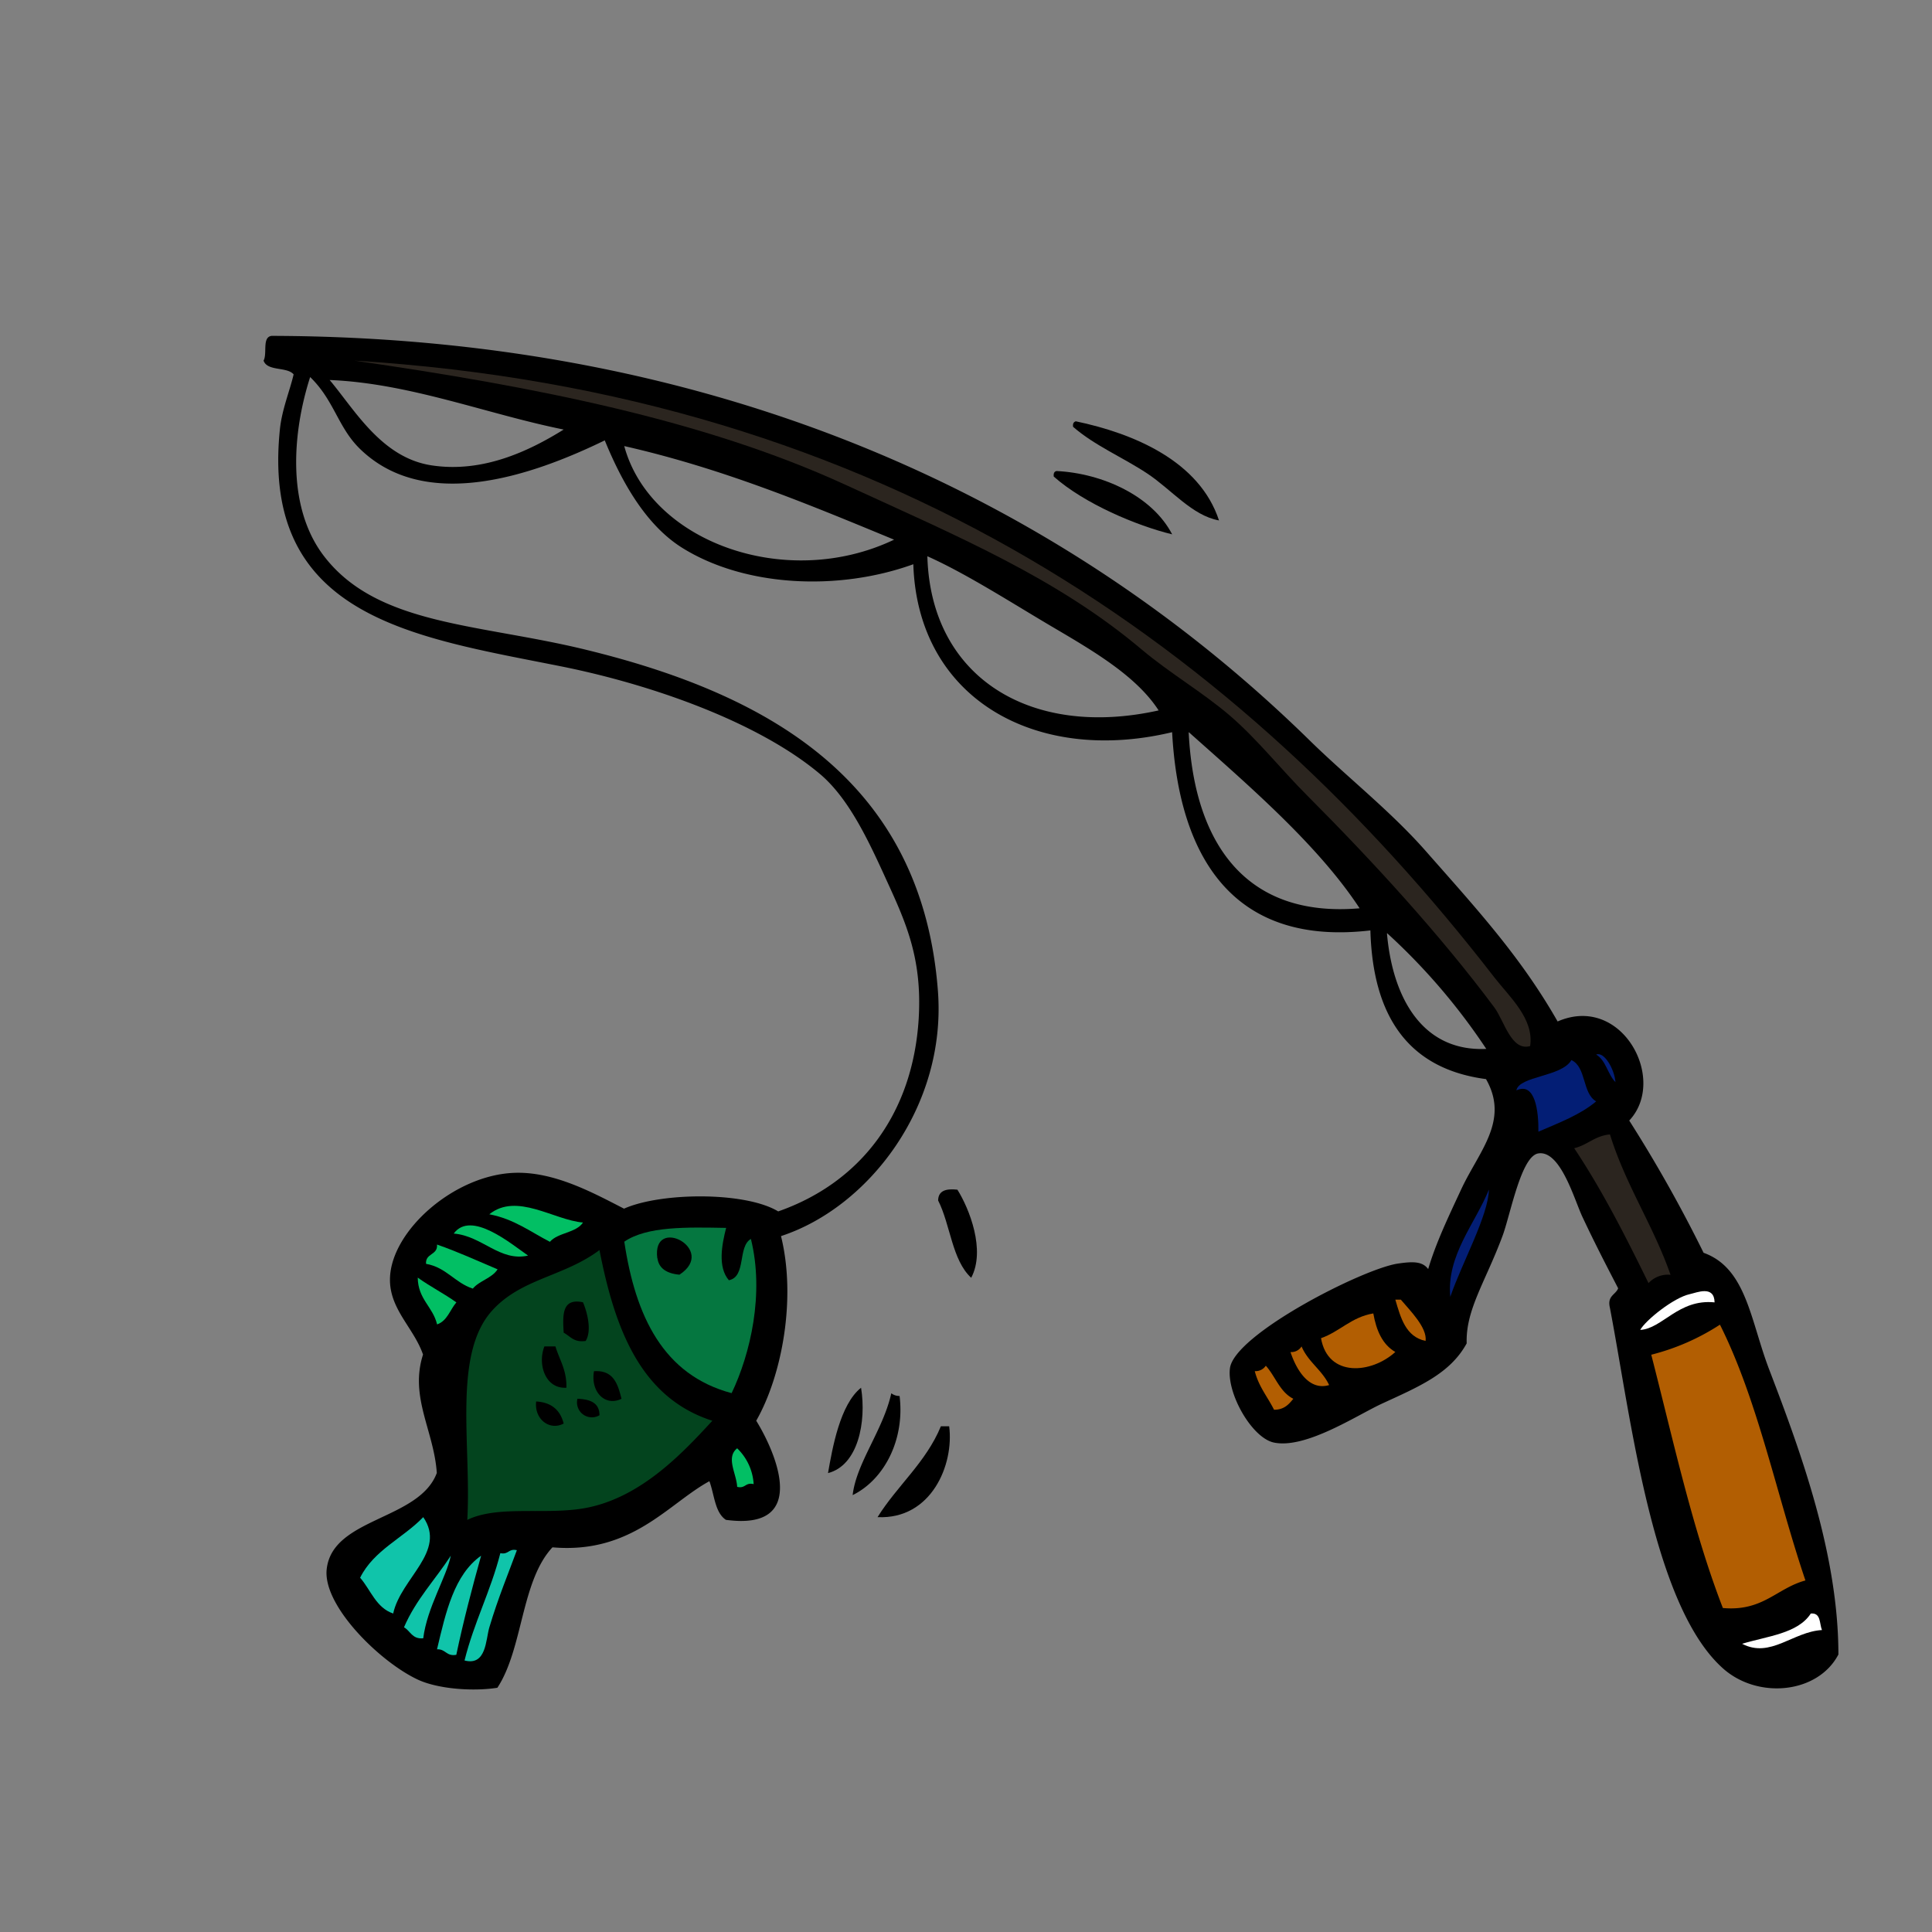 <svg id="Layer_1" data-name="Layer 1" xmlns="http://www.w3.org/2000/svg" viewBox="0 0 450 450">
  <rect x="0" y="0" width="450" height="450" fill="#808080" stroke="none"/>
  <defs>
    <style>
      .cls-1, .cls-2, .cls-3, .cls-4, .cls-5, .cls-6, .cls-7, .cls-8, .cls-9 {
        fill-rule: evenodd;
      }

      .cls-2 {
        fill: #2b251f;
      }

      .cls-3 {
        fill: #031e75;
      }

      .cls-4 {
        fill: #02bf64;
      }

      .cls-5 {
        fill: #057740;
      }

      .cls-6 {
        fill: #03441e;
      }

      .cls-7 {
        fill: #fff;
      }

      .cls-8 {
        fill: #b25e02;
      }

      .cls-9 {
        fill: #10c4aa;
      }
    </style>
  </defs>
  <title>fishingrow</title>
  <g>
    <path class="cls-1" d="M250.58,98.13c-.5.14-.75.54-.64,1.28,5,4.37,11.65,7.14,17.31,10.9s10.42,9.78,16.68,10.91C279.39,107.36,264,100.94,250.58,98.13Z"/>
    <path class="cls-1" d="M245.44,111c7.15,6.33,19.29,11.44,27.58,13.46-4.6-8.88-16.12-14.21-26.93-14.75C245.58,109.82,245.34,110.21,245.44,111Z"/>
    <path class="cls-1" d="M218.51,279.62c2.88,5.67,3.22,13.88,7.7,18,3.41-6.42-.43-16.08-3.21-20.52C220.4,276.81,218.53,277.29,218.51,279.62Z"/>
    <path class="cls-1" d="M200.56,323.23c-4.93,3.88-6.7,14.21-7.7,19.88C199.87,341.32,201.84,331.19,200.56,323.23Z"/>
    <path class="cls-1" d="M209.53,325.15a3.09,3.09,0,0,1-1.93-.63c-1.9,8.59-8.13,16.19-9,23.72C206,344.6,210.78,335.27,209.53,325.15Z"/>
    <path class="cls-1" d="M219.15,332.21C215.64,340.67,209,346,204.4,353.37c12.54.59,17.85-12.25,16.68-21.16Z"/>
    <path class="cls-1" d="M396.8,291.8A322.82,322.82,0,0,0,379.48,261c9-9.57-1.75-29.59-16.68-23.08-8.65-15.18-19-26.38-30.78-39.77-8.18-9.28-18.36-17.25-26.93-25.65-56.45-55.33-136.6-94-241.78-94.27-2.34.22-1,4.13-1.92,5.77.88,2.54,5.46,1.37,7,3.2-.85,3.73-2.73,8.17-3.2,12.83-4.49,43.83,31.4,48.35,65.41,55.16,21.31,4.26,45.94,13,60.28,25,6.72,5.61,11.28,15.33,15.4,24.37,4.54,9.95,8.56,18.37,7.7,32.71-1.35,22.06-13.42,38.13-32.72,44.89-7.71-4.66-27.39-4.45-35.91-.64-7.18-3.67-16.31-8.72-25.65-8.34-13.89.56-28.41,13.34-28.86,24.37-.3,7.28,5.52,11.64,7.69,17.95-3.18,9.91,2.55,17.76,3.21,27.58-4.12,11.05-24.36,10.36-25.65,22.45-.91,8.46,12.34,21.5,21.16,25.65,4.77,2.25,13,2.82,18.6,1.93,6-9.14,5.5-24.86,12.83-32.71,18.5,1.61,27-10.21,36.55-15.4,1.17,3.11,1.26,7.3,3.85,9,19.23,2.61,12-15.06,7.06-23.09,6-10.5,9.37-28.46,5.77-43,20.41-6.68,38.59-30.24,36.55-57.08-3.75-49.28-39.84-69.23-82.09-79.52-25-6.09-48.49-5.59-60.92-21.8-8.79-11.47-7.33-28.86-3.21-41.69,5.59,5.41,6.48,11.71,11.54,16.67,15.06,14.74,39.51,6.62,57.08-1.92,3.45,8.41,9,19.36,18,25,14.56,9.12,36.34,10.18,53.87,3.85,1,31.33,28.55,46.71,60.28,39.12,1.56,28.91,14.05,49.93,46.18,46.17.56,20,8.81,32.24,26.93,34.63,5.52,9.68-1.65,16.8-5.77,25.66-3.14,6.75-5.89,12.5-7.7,18.59-1.37-1.88-3.76-1.76-7.05-1.28-8.16,1.19-38.08,16.47-39.12,24.37-.77,5.86,5.11,16.26,10.26,17.32,7.35,1.51,19.1-6.23,25-9,8.67-4,16-7,19.88-14.11-.27-7.81,4.39-14.37,8.34-25,1.86-5,4.32-18.61,8.34-19.24,5.17-.81,8.39,10.77,10.26,14.75,3.15,6.69,5.6,11.37,8.34,16.67-.6,1.55-2.58,1.7-1.93,4.49,4.92,25.65,9.85,69.26,26.3,84,8.16,7.33,22.17,5.92,26.93-3.2,0-23.2-8.7-47-16-66.06C407.7,307.71,406.87,295.41,396.8,291.8ZM100.51,108.39c-11.64-1.78-17.89-12.94-23.73-19.88,18.7.76,36.56,7.91,54.51,11.54C123.12,105.13,112.38,110.2,100.51,108.39Zm44.89-4.49c23,5.23,42.89,13.55,62.85,21.8C183.13,137.68,151.46,126.26,145.4,103.9ZM216,129.56c9.25,4.14,19.85,11,29.49,16.67,9.43,5.55,19.26,11.33,24.38,19.24C240.19,172.07,216.79,157.92,216,129.56Zm60.92,41c14,12.47,30.12,26.31,39.76,41C289.79,213.87,278.12,196,276.87,170.6Zm46.18,46.81a144.58,144.58,0,0,1,23.08,26.94C331.3,245,324.35,232.39,323.05,217.41Z"/>
    <path class="cls-2" d="M82.55,84c123.93,7.65,206.54,67.43,265.51,143.65,3.49,4.51,9.3,9.62,8.34,16-4.41,1.25-6-5.82-8.34-9-12.59-16.9-28.27-34-43.61-49.38-6.1-6.1-11.67-13.17-18-18.6s-13.94-9.84-20.53-15.39c-19.81-16.72-42.91-26.38-69.25-38.48C163.9,97.8,124.61,90.07,82.55,84Z"/>
    <path class="cls-3" d="M371.78,256.53c-3.71,3.13-8.68,5-13.46,7.06.07-4.58-.7-11.69-5.13-9.62.68-3.39,10.55-3.12,12.82-7.06C369.53,248.53,368.51,254.68,371.78,256.53Z"/>
    <path class="cls-2" d="M389.1,296.93a6.14,6.14,0,0,0-5.13,1.93c-5.34-10.9-10.81-21.68-17.31-31.42,3.11-.74,4.8-2.89,8.33-3.21C378.69,276.14,385.07,285.36,389.1,296.93Z"/>
    <path class="cls-4" d="M135.79,284.75c-1.62,2.45-5.82,2.31-7.71,4.49-4.52-2.32-8.36-5.32-14.11-6.41C120.36,277.69,129,284.18,135.79,284.75Z"/>
    <path class="cls-4" d="M123,292.45c-6.6,1.48-10.66-4.59-17.32-5.13C109.72,281.84,119,289.68,123,292.45Z"/>
    <path class="cls-5" d="M169.13,286c-1,3.9-2,9.14.64,12.19,4.1-.81,2-7.82,5.13-9.62,3.17,12.74-.13,26.82-4.49,35.92-15.88-4.23-22.38-17.82-25-35.28C150.72,285.58,160,285.84,169.13,286Zm-16,7.06c.27,2.09,1.8,3.54,5.13,3.84C167.28,291,151.76,282.91,153.1,293.09Z"/>
    <path class="cls-4" d="M101.79,289.88c4.93,1.71,9.45,3.81,14.11,5.77-1.34,2.09-4.22,2.63-5.77,4.49-4.2-1.36-6.17-4.94-10.9-5.77C99.05,291.84,102,292.41,101.79,289.88Z"/>
    <path class="cls-6" d="M139.63,291.16c3.59,18.43,9.62,34.42,26.29,39.76-7.09,7.7-17.23,18.58-30.78,20.53-9,1.29-19.39-.79-26.3,2.56,1-17.25-3.47-38.51,5.78-48.74C121.43,297.73,131.33,297.39,139.63,291.16Zm-8.34,19.25c1.54.81,2.36,2.34,5.13,1.92,1.51-2.47.28-6.88-.63-9C130.85,302.27,131.05,306.31,131.29,310.41Zm.64,12.82c.09-4.15-1.62-6.5-2.56-9.62H126.8C125.17,317.76,127,323.53,131.93,323.23Zm12.83,2.57c-.86-3.42-1.84-6.72-6.41-6.42C137.5,324.23,141,327.68,144.76,325.8Zm-5.13,3.84c0-2.95-2.25-3.73-5.13-3.84A3.47,3.47,0,0,0,139.63,329.64Zm-8.34,1.93c-.78-3.07-2.77-4.93-6.41-5.14C124.4,330.52,128,333.33,131.29,331.57Z"/>
    <path class="cls-4" d="M97.3,297.58c2.86,2.06,6.12,3.71,9,5.77-1.49,1.72-2.11,4.31-4.49,5.13C100.81,304.33,97.36,302.64,97.3,297.58Z"/>
    <path class="cls-7" d="M399.36,303.35c-8.4-.86-12.17,6.15-17.32,6.41,1.23-2.24,7.79-7.52,11.55-8.33C395.22,301.08,399.28,299.28,399.36,303.35Z"/>
    <path class="cls-8" d="M325,302.71h1.28c2.2,2.61,6.16,6.51,5.77,9.62C327.43,311.36,326.26,307,325,302.71Z"/>
    <path class="cls-8" d="M325,314.9c-5.54,5.06-15.71,6-17.31-3.21,4.42-1.56,7.06-4.91,12.18-5.77C320.57,309.89,322,313.18,325,314.9Z"/>
    <path class="cls-8" d="M420.52,368.12c-6.73,1.82-9.86,7.25-19.23,6.42-7.05-18.19-11.52-38.93-16.68-59a53.13,53.13,0,0,0,16-7C409.46,326.17,413.82,348.32,420.52,368.12Z"/>
    <path class="cls-8" d="M303.16,313.61c1.52,3.61,4.78,5.49,6.42,9-4.73,1.4-7.66-3.64-9-7.69A2.82,2.82,0,0,0,303.16,313.61Z"/>
    <path class="cls-8" d="M294.83,318.1c2.23,2.47,3.27,6.13,6.41,7.7-1.05,1.3-2.14,2.56-4.49,2.56-1.5-3-3.58-5.4-4.49-9A2.85,2.85,0,0,0,294.83,318.1Z"/>
    <path class="cls-4" d="M171.7,337.34a12.6,12.6,0,0,1,3.84,8.34c-2-.46-1.88,1.1-3.84.64C171.55,343.22,169,339.49,171.7,337.34Z"/>
    <path class="cls-9" d="M98.58,353.37c5.52,8-5.23,14.22-7,22.45-4-1.36-5.21-5.47-7.7-8.34C87.05,361.07,93.87,358.27,98.58,353.37Z"/>
    <path class="cls-9" d="M120.39,361.07c-1.89,5.17-4.38,11.12-6.42,18-.84,2.85-.67,9-5.77,7.69,2.21-8.91,6.09-16.15,8.34-25C118.5,362.18,118.43,360.6,120.39,361.07Z"/>
    <path class="cls-9" d="M112.06,362.35c-2.1,7.53-4.1,15.14-5.78,23.09-2.35.42-2.46-1.39-4.49-1.28C103.83,375.5,105.79,366.77,112.06,362.35Z"/>
    <path class="cls-7" d="M424.37,379.67c-6.75.37-12,6.66-18.6,3.2,5.91-1.79,13-2.39,16-7.05C424.17,375.6,423.75,378.16,424.37,379.67Z"/>
    <path class="cls-3" d="M371.78,245.63c1.87-.77,4.27,3.41,4.49,6.42C374.45,250.24,374.08,247,371.78,245.63Z"/>
    <path class="cls-3" d="M337.8,302.06c-.93-9.68,5.89-17.18,9-25C346.66,283.18,340.47,294.24,337.8,302.06Z"/>
    <path class="cls-9" d="M105,362.35c-1,5-5.51,12-6.42,19.24-2.6.25-3-1.75-4.48-2.56C96.85,372.59,101.39,367.92,105,362.35Z"/>
  </g>
</svg>
